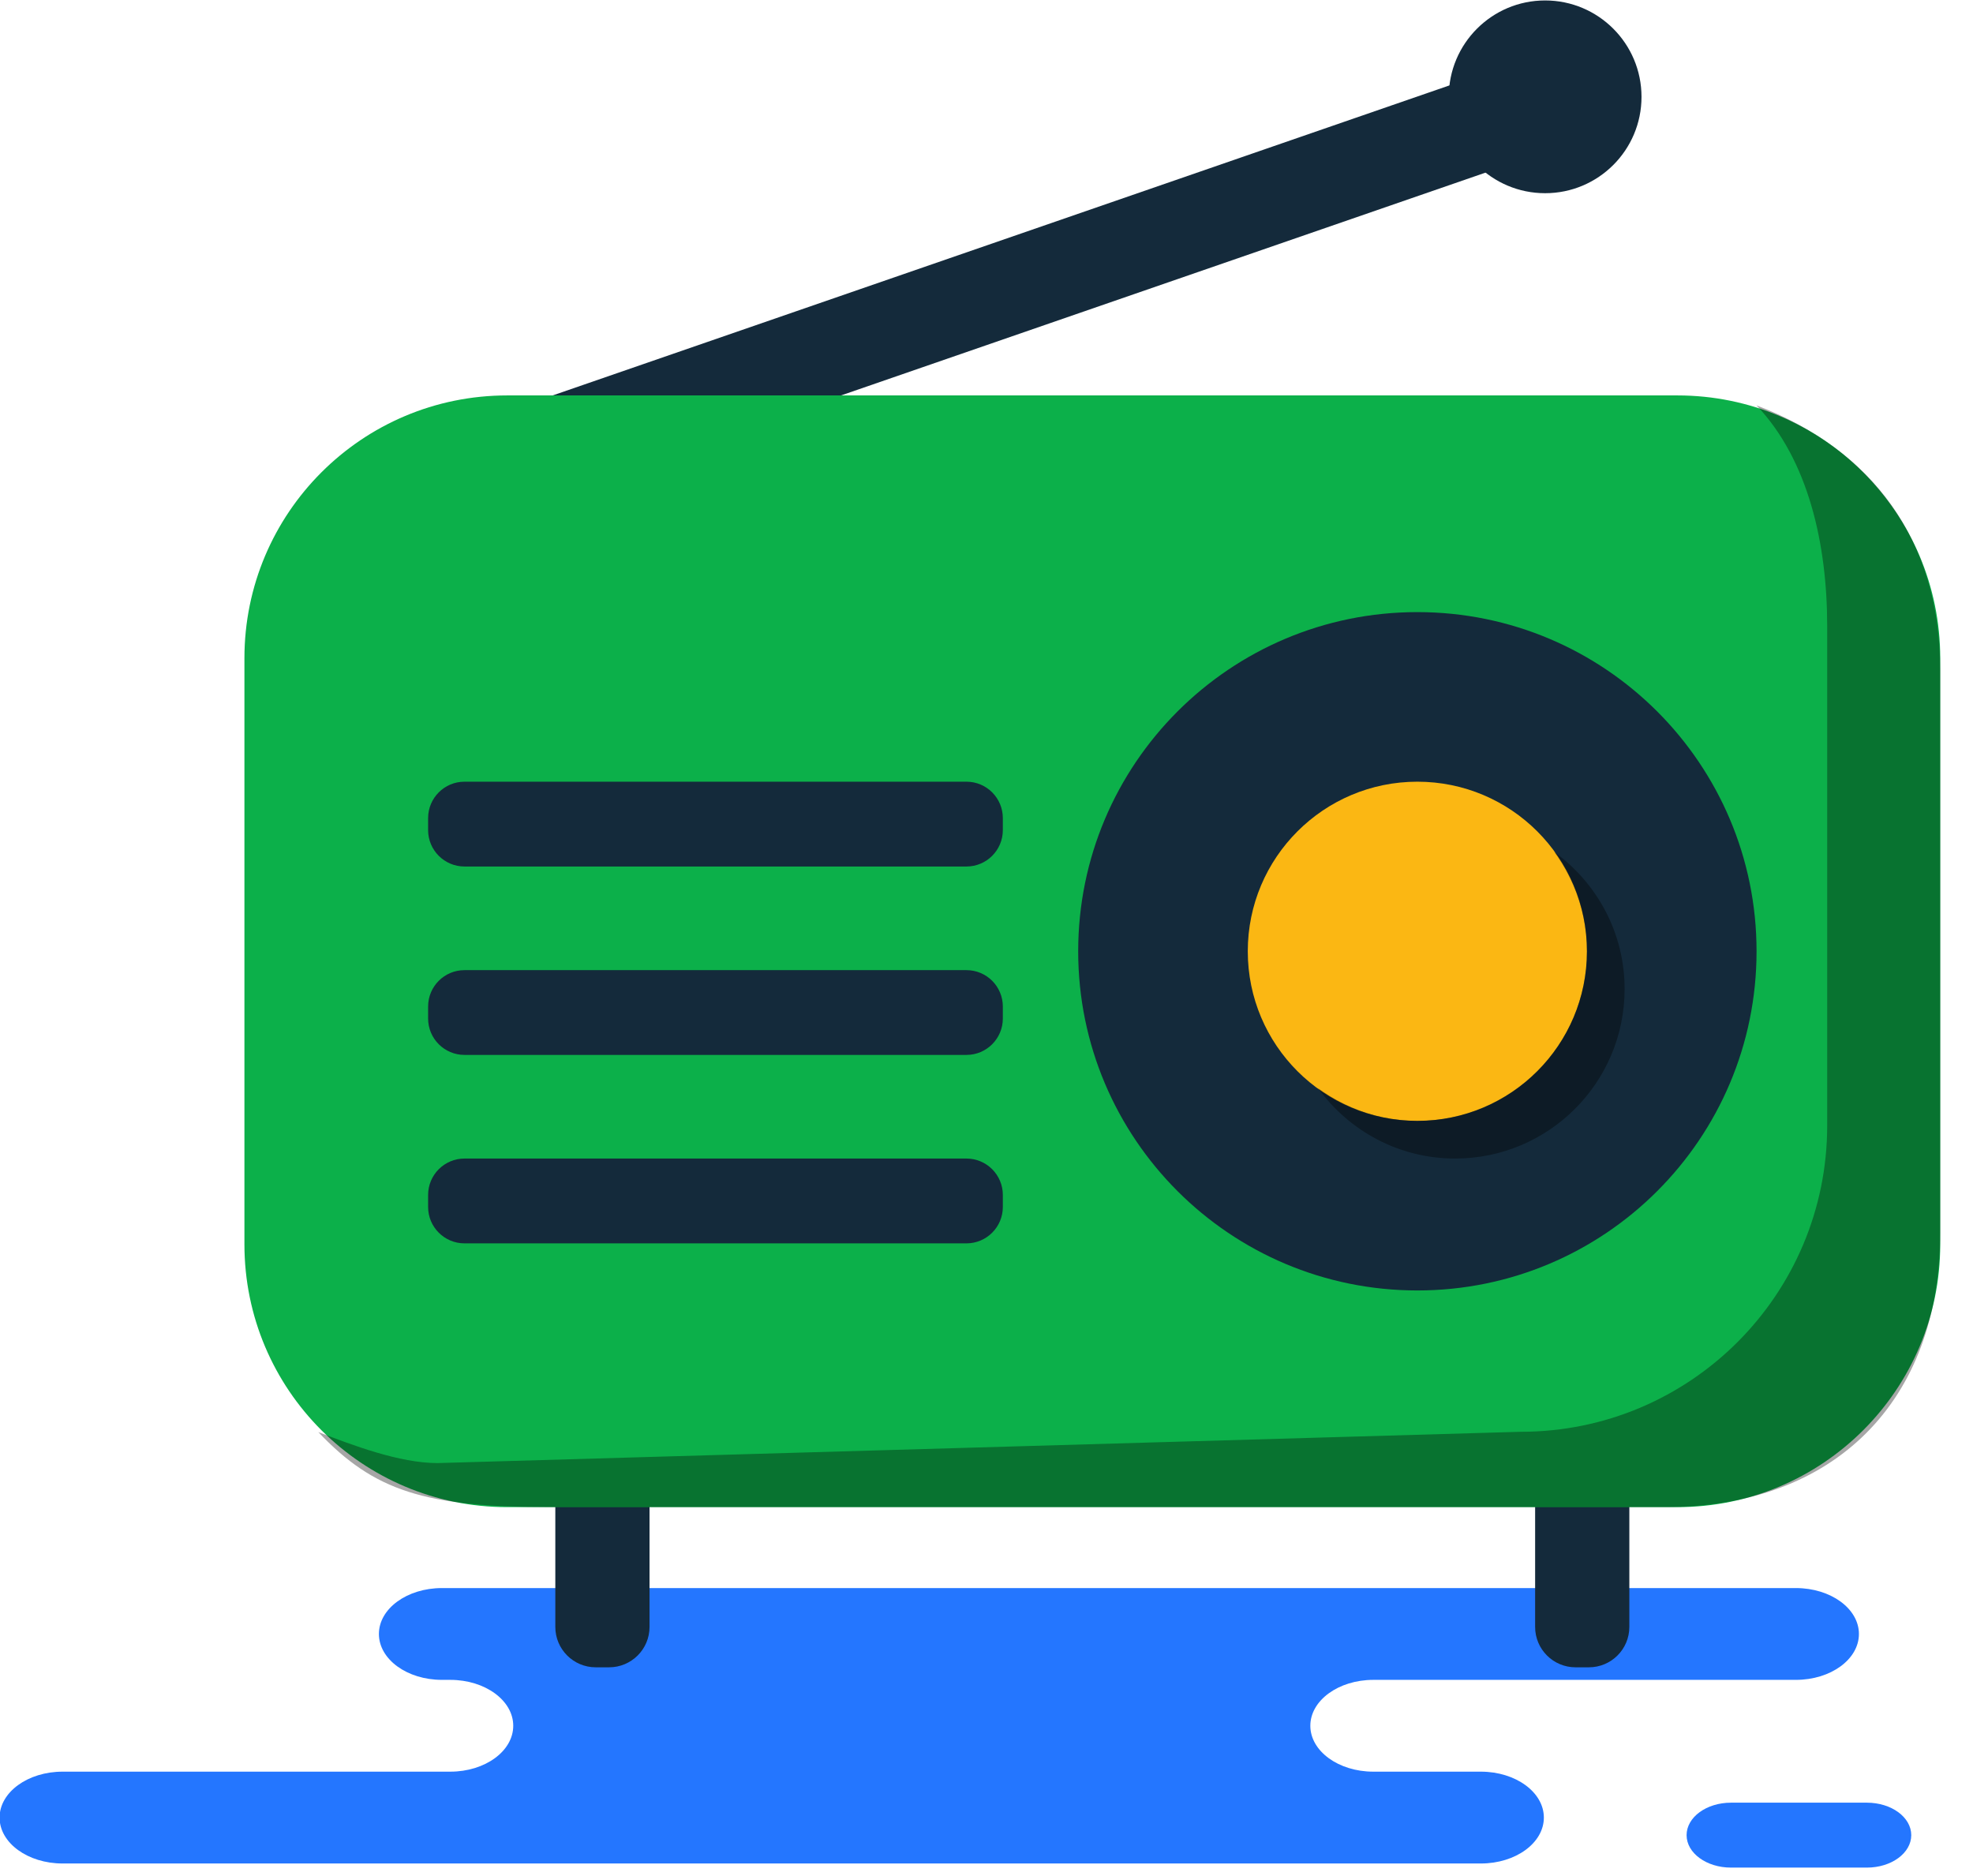 <svg xmlns="http://www.w3.org/2000/svg" xmlns:xlink="http://www.w3.org/1999/xlink" preserveAspectRatio="xMidYMid" width="61" height="58" viewBox="0 0 61 58">
  <defs>
    <style>

      .cls-3 {
        fill: #2476ff;
      }

      .cls-5 {
        fill: #142a3b;
      }

      .cls-8 {
        fill: #0cb04a;
      }

      .cls-9 {
        fill: #000000;
        opacity: 0.35;
      }

      .cls-12 {
        fill: #fbb713;
      }
    </style>
  </defs>
  <g id="group-242svg">
    <path d="M19.238,49.097 C19.238,49.097 13.662,49.097 13.662,49.097 C12.587,49.097 11.715,49.732 11.715,50.516 C11.715,51.300 12.587,51.935 13.662,51.935 C13.662,51.935 13.922,51.935 13.922,51.935 C14.997,51.935 15.868,52.571 15.868,53.354 C15.868,54.138 14.997,54.773 13.922,54.773 C13.922,54.773 1.934,54.773 1.934,54.773 C0.859,54.773 -0.013,55.409 -0.013,56.193 C-0.013,56.976 0.859,57.612 1.934,57.612 C1.934,57.612 16.340,57.612 16.340,57.612 C16.340,57.612 45.785,57.612 45.785,57.612 C46.861,57.612 47.732,56.976 47.732,56.193 C47.732,55.409 46.861,54.773 45.785,54.773 C45.785,54.773 42.459,54.773 42.459,54.773 C41.384,54.773 40.512,54.138 40.512,53.354 C40.512,52.571 41.384,51.935 42.459,51.935 C42.459,51.935 55.525,51.935 55.525,51.935 C56.601,51.935 57.473,51.300 57.473,50.516 C57.473,49.732 56.601,49.097 55.525,49.097 C55.525,49.097 54.551,49.097 54.551,49.097 C54.551,49.097 19.238,49.097 19.238,49.097 Z" id="path-1" class="cls-3" fill-rule="evenodd"/>
    <path d="M53.517,57.739 C52.760,57.739 52.145,57.290 52.145,56.736 C52.145,56.181 52.760,55.732 53.517,55.732 C53.517,55.732 57.720,55.732 57.720,55.732 C58.477,55.732 59.091,56.181 59.091,56.736 C59.091,57.290 58.477,57.739 57.720,57.739 C57.720,57.739 53.517,57.739 53.517,57.739 Z" id="path-2" class="cls-3" fill-rule="evenodd"/>
    <path d="M46.362,2.105 C46.362,2.105 12.110,13.946 12.110,13.946 C11.458,14.172 11.112,14.884 11.338,15.537 C11.338,15.537 11.473,15.926 11.473,15.926 C11.698,16.579 12.410,16.925 13.062,16.699 C13.062,16.699 47.313,4.858 47.313,4.858 C47.967,4.633 48.312,3.921 48.087,3.268 C48.087,3.268 47.952,2.878 47.952,2.878 C47.727,2.226 47.015,1.880 46.362,2.105 Z" id="path-3" class="cls-5" fill-rule="evenodd"/>
    <path d="M49.125,51.547 C49.125,51.547 48.712,51.547 48.712,51.547 C48.021,51.547 47.462,50.988 47.462,50.298 C47.462,50.298 47.462,45.807 47.462,45.807 C47.462,45.116 48.021,44.557 48.712,44.557 C48.712,44.557 49.125,44.557 49.125,44.557 C49.815,44.557 50.375,45.116 50.375,45.807 C50.375,45.807 50.375,50.298 50.375,50.298 C50.375,50.988 49.815,51.547 49.125,51.547 Z" id="path-4" class="cls-5" fill-rule="evenodd"/>
    <path d="M18.832,51.547 C18.832,51.547 18.419,51.547 18.419,51.547 C17.728,51.547 17.169,50.988 17.169,50.298 C17.169,50.298 17.169,45.807 17.169,45.807 C17.169,45.116 17.728,44.557 18.419,44.557 C18.419,44.557 18.832,44.557 18.832,44.557 C19.522,44.557 20.082,45.116 20.082,45.807 C20.082,45.807 20.082,50.298 20.082,50.298 C20.082,50.988 19.522,51.547 18.832,51.547 Z" id="path-5" class="cls-5" fill-rule="evenodd"/>
    <path d="M51.862,46.595 C51.862,46.595 15.682,46.595 15.682,46.595 C11.194,46.595 7.557,42.958 7.557,38.470 C7.557,38.470 7.557,20.350 7.557,20.350 C7.557,15.862 11.194,12.225 15.682,12.225 C15.682,12.225 51.862,12.225 51.862,12.225 C56.350,12.225 59.987,15.862 59.987,20.350 C59.987,20.350 59.987,38.470 59.987,38.470 C59.987,42.958 56.350,46.595 51.862,46.595 Z" id="path-6" class="cls-8" fill-rule="evenodd"/>
    <path d="M54.308,12.533 C55.918,14.231 56.492,16.837 56.492,19.361 C56.492,19.361 56.492,34.799 56.492,34.799 C56.492,40.027 52.254,44.265 47.025,44.265 C47.025,44.265 13.527,45.233 13.527,45.233 C12.340,45.233 10.890,44.674 9.842,44.275 C11.567,46.093 13.124,46.595 17.023,46.595 C17.023,46.595 51.488,46.595 51.488,46.595 C56.717,46.595 59.987,43.325 59.987,38.097 C59.987,38.097 59.987,20.723 59.987,20.723 C59.987,16.682 57.871,13.892 54.308,12.533 Z" id="path-7" class="cls-9" fill-rule="evenodd"/>
    <path d="M50.751,2.995 C50.751,4.640 49.417,5.973 47.771,5.973 C46.126,5.973 44.792,4.640 44.792,2.995 C44.792,1.348 46.126,0.014 47.771,0.014 C49.417,0.014 50.751,1.348 50.751,2.995 Z" id="path-8" class="cls-5" fill-rule="evenodd"/>
    <path d="M54.308,29.410 C54.308,35.202 49.612,39.896 43.821,39.896 C38.029,39.896 33.335,35.202 33.335,29.410 C33.335,23.619 38.029,18.924 43.821,18.924 C49.612,18.924 54.308,23.619 54.308,29.410 Z" id="path-9" class="cls-5" fill-rule="evenodd"/>
    <path d="M49.064,29.410 C49.064,32.306 46.717,34.653 43.821,34.653 C40.926,34.653 38.578,32.306 38.578,29.410 C38.578,26.515 40.926,24.167 43.821,24.167 C46.717,24.167 49.064,26.515 49.064,29.410 Z" id="path-10" class="cls-12" fill-rule="evenodd"/>
    <path d="M48.056,26.341 C48.683,27.206 49.064,28.260 49.064,29.410 C49.064,32.306 46.717,34.653 43.821,34.653 C42.671,34.653 41.616,34.272 40.752,33.644 C41.705,34.956 43.240,35.818 44.986,35.818 C47.882,35.818 50.229,33.471 50.229,30.575 C50.229,28.830 49.367,27.294 48.056,26.341 Z" id="path-11" class="cls-9" fill-rule="evenodd"/>
    <path d="M29.880,26.789 C29.880,26.789 14.361,26.789 14.361,26.789 C13.740,26.789 13.236,26.285 13.236,25.664 C13.236,25.664 13.236,25.292 13.236,25.292 C13.236,24.671 13.740,24.167 14.361,24.167 C14.361,24.167 29.880,24.167 29.880,24.167 C30.501,24.167 31.005,24.671 31.005,25.292 C31.005,25.292 31.005,25.664 31.005,25.664 C31.005,26.285 30.501,26.789 29.880,26.789 Z" id="path-12" class="cls-5" fill-rule="evenodd"/>
    <path d="M29.880,38.440 C29.880,38.440 14.361,38.440 14.361,38.440 C13.740,38.440 13.236,37.936 13.236,37.315 C13.236,37.315 13.236,36.943 13.236,36.943 C13.236,36.322 13.740,35.818 14.361,35.818 C14.361,35.818 29.880,35.818 29.880,35.818 C30.501,35.818 31.005,36.322 31.005,36.943 C31.005,36.943 31.005,37.315 31.005,37.315 C31.005,37.936 30.501,38.440 29.880,38.440 Z" id="path-13" class="cls-5" fill-rule="evenodd"/>
    <path d="M29.880,32.614 C29.880,32.614 14.361,32.614 14.361,32.614 C13.740,32.614 13.236,32.110 13.236,31.489 C13.236,31.489 13.236,31.118 13.236,31.118 C13.236,30.496 13.740,29.993 14.361,29.993 C14.361,29.993 29.880,29.993 29.880,29.993 C30.501,29.993 31.005,30.496 31.005,31.118 C31.005,31.118 31.005,31.489 31.005,31.489 C31.005,32.110 30.501,32.614 29.880,32.614 Z" id="path-14" class="cls-5" fill-rule="evenodd"/>
  </g>
</svg>
